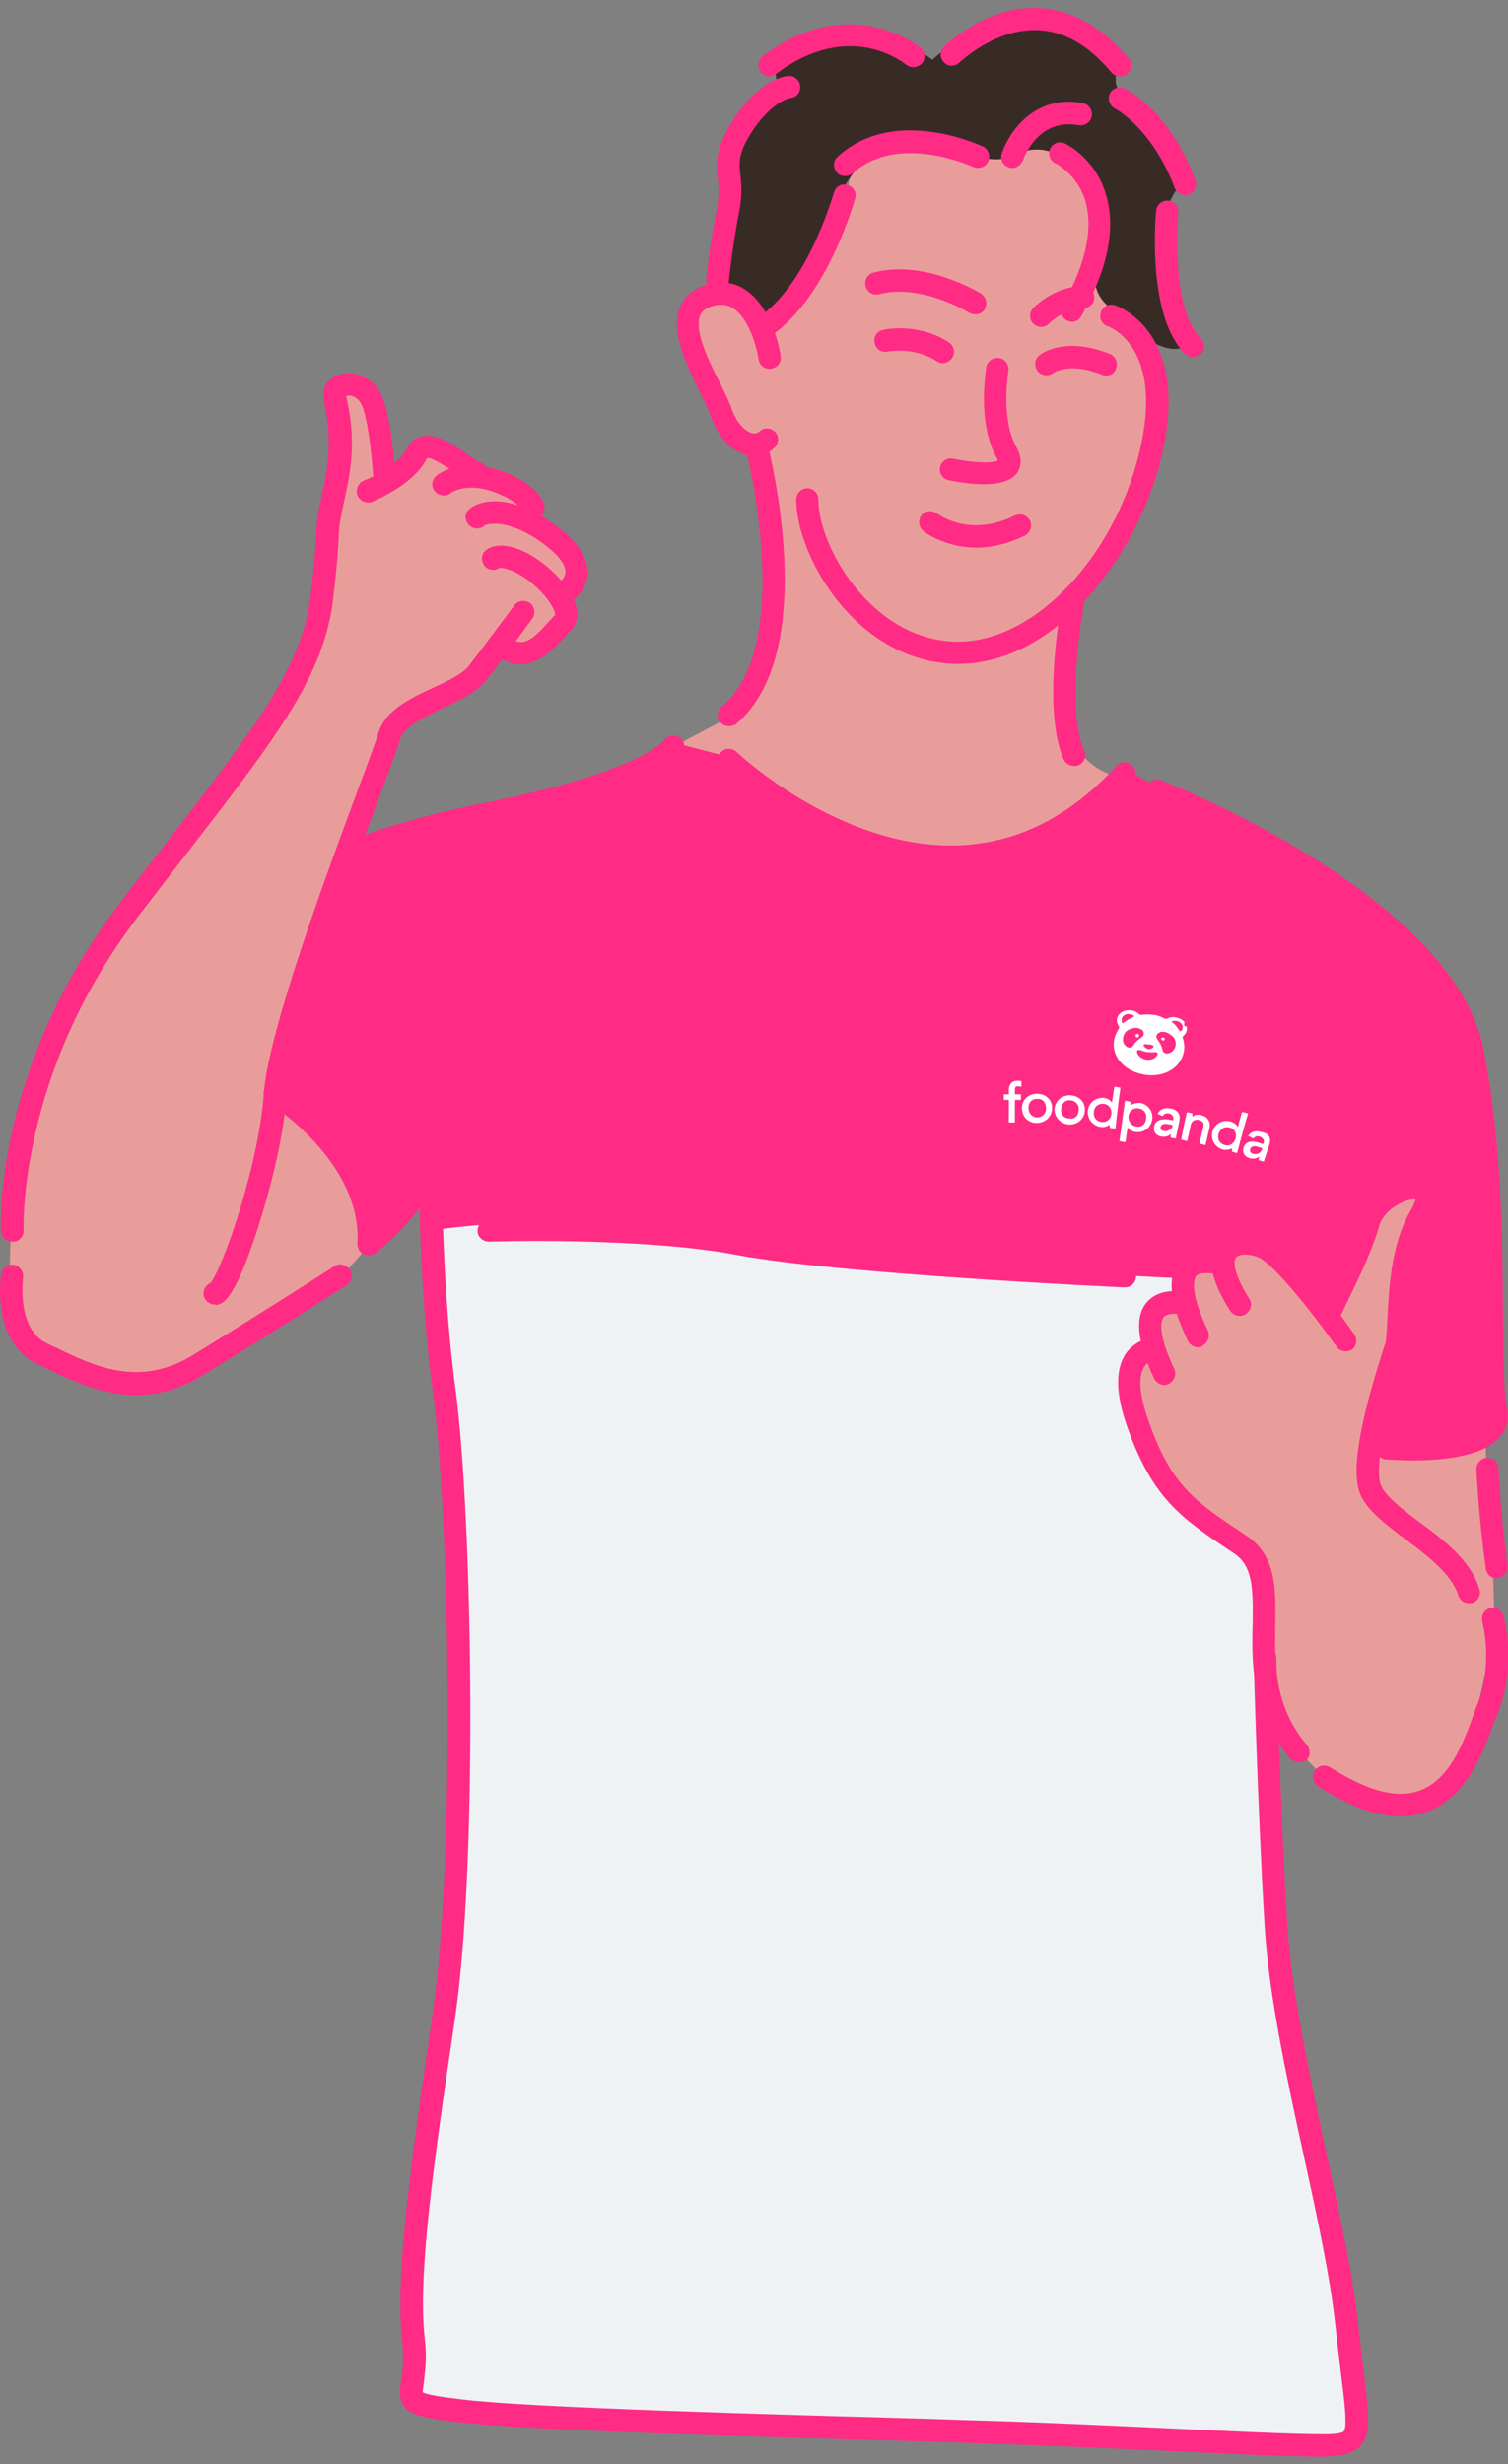 <?xml version="1.0" encoding="utf-8"?>
<!-- Generator: Adobe Illustrator 28.3.0, SVG Export Plug-In . SVG Version: 6.00 Build 0)  -->
<svg version="1.1" id="_圖層_2" xmlns="http://www.w3.org/2000/svg" xmlns:xlink="http://www.w3.org/1999/xlink" x="0px" y="0px"
	 viewBox="0 0 300 490" style="enable-background:new 0 0 300 490;" xml:space="preserve">
<rect x="0" y="0" width="300" height="490" fill="#808080" stroke="none"/>
<style type="text/css">
	.st0{fill-rule:evenodd;clip-rule:evenodd;fill:#EFF2F4;}
	.st1{fill-rule:evenodd;clip-rule:evenodd;fill:#E99D9A;}
	.st2{fill-rule:evenodd;clip-rule:evenodd;fill:#382B26;}
	.st3{fill-rule:evenodd;clip-rule:evenodd;fill:#FF2B85;}
	.st4{fill:#FF2B85;}
	.st5{fill:#FFFFFF;}
</style>
<g id="Layer_1">
	<path class="st0" d="M84.4,243.9c0,0,22-1.4,30.7,0s60.5,6.7,61.1,6.6s45.5,3.1,45.5,3.1s10.6-0.8,13.4,0.7l-2.1,4.5l-4.3,3.3
		l-2.8,8.5l-0.7,9l9.4,17.2l13.6,11.4l2.9,7.5l2.3,66.7l5.3,32.7l9.9,54.5l1.2,13.4l-3.4,3.1l-165.7-6.3l-19.1-3.9l-0.7-20.1
		l5.3-41.8l3.4-41.4l1.2-31.7l-0.2-39.4l-3.9-35.8L84.4,243.9L84.4,243.9z"/>
	<path class="st1" d="M281,235.6l-9.2,5.6l-6.6,16.9l-4.8-3.6l-10.7-8.1l-7.6,3.8l-6,0.9l-3.1,6l-2.2,3.6l-2.5,5.6l-3.1,5.2
		l0.6,14.3l13.4,15.5l8.9,6.7l3.2,13.2l1.1,14.4c0,0,5,15.3,12.8,18.3c7.7,3,21.6,9.8,25.4-2.2s6.6-27.8,6.6-27.8s0.2-8.4-0.6-16.2
		s-1.1-22.2-1.1-22.2l-8.6,1.5l-7.8-1.2l-3.5,0.4l-1.9-1.9l2.8-9.8l3.9-22l3-13.9l0.9-3L281,235.6L281,235.6z"/>
	<path class="st1" d="M95.1,133.1l4.7-4.4h4.9l6.4-3.9l2.2-8.2c0,0,1-3.9,1.2-4.6c0.2-0.7-11.1-10.7-11.1-10.7l-0.5-3.5l-9.9-5
		l-4.8-3.5h-6l-3.2,4L75.4,93l-2.9-18.2L67,76.1v12.1l-2,19.4l-2.7,16.6l-12.6,26.2l-13.3,17.6l-13.5,16l-15,26.3
		c0,0-8.2,33-5.3,49.2s30.2,15.2,30.2,15.2s29.7-15.9,30.2-16.7S74,249.5,74.6,244c0.5-5.5-9.4-18-9.4-18l-10.8-7.4l1.2-5.2
		l15.4-47.9L74,155l4.8-12.3L95.1,133.1L95.1,133.1z"/>
	<path class="st1" d="M151.3,94.3l2.9,24.1l-7,23.1L133,149c0,0,11.2,0.3,15.7,4.9s19.7,16,37.8,16.2s36.9-15.5,36.9-15.5
		s-8.2-0.3-12.2-11.6l1.4-23.5l11.7-14.8c0,0,4.1-9.8,4.1-10.5c0-0.7,1.7-17.7,1.7-18.1c0-0.4-5.7-11.1-5.7-11.1l-1.3-3.2
		c0,0-5-2-5.4-7.8c-0.4-5.8,0.5-16.5,0.5-16.5l-7.7-7.6c0,0-6.1-2-8.5,0.5c0,0-4.6,1.9-8-0.8s-19.7-0.4-19.7-0.4s-5.4,3.4-5.6,8.4
		c-0.2,5-7.4,19.8-8.5,20.6c-1.1,0.8-7.6,6.9-7.6,6.9s-6.2-6.6-6.5-6.9s-8.9,1.3-8.9,1.3l-0.4,6.3l6,16.9l3.9,4.7l3.3,3.4
		L151.3,94.3L151.3,94.3z"/>
	<path class="st2" d="M142.1,57.6c0.3-0.3,3-21,2.8-21.4c-0.2-0.4,2.5-12.6,2.5-12.6l7.2-6.3l-0.6-5.4c0,0,17.4-10.8,31.5,0
		c0,0,20-20,37.2,1.1c0,0-2.5,4.1,1.6,6.8c4.2,2.7,11.2,16.5,11.2,16.5s-4.5,3-3.5,11.1c1,8.2,5,21,5,21s-3.9,3.4-10.4-2.4
		c-6.5-5.8-8.7-5.4-9.1-12.6c-0.4-7.2,0-8.2,0-8.2l-1.7-6.8l-3.1-6.3c0,0-4.9-4.2-10.4-1.4s-11.4-1.2-17-2.3
		c-5.5-1.1-15.1,0.9-19.2,12.9c-4.1,11.9-11.1,21.5-11.1,21.5l-4,1.4L142.1,57.6L142.1,57.6z"/>
	<path class="st3" d="M71.1,167.5l-16.9,45.7l4.4,7.5c0,0,15.2,8,14.5,26.1l11.2-11.7l1.4,9.6c0,0,20.4-3.4,45.2-0.8
		c24.7,2.5,54,7.5,54,7.5l38.1,2.2l12,0.6c0,0,4.3-4,7-3.1c2.7,0.9,0.1-5,6.4-4.8c6.2,0.3,16.1,13.2,16.1,13.2l8.9-19.9l9.6-3.8
		l1.4,2.7l-5.1,11l-1.5,15.9l-5.4,19.7l1.5,2.4L293,286l5.2-4.3l-2.4-49.9l-5.8-32.5l-16.4-19.3l-42.5-23l-6.8-3.9
		c0,0-38.8,41.6-78.6-2.4l-11.9-3.1l-13.5,7.2L71.1,167.5L71.1,167.5z"/>
	<path class="st4" d="M153.1,15.2c-0.7,0-1.3-0.3-1.8-0.9c-0.7-1-0.5-2.4,0.4-3.1C169.2-2,183,9.4,183.2,9.5c0.9,0.8,1,2.2,0.2,3.1
		c-0.8,0.9-2.2,1-3.1,0.3c-0.5-0.4-11.3-9.2-25.9,1.8C154,15,153.6,15.2,153.1,15.2L153.1,15.2z"/>
	<path class="st4" d="M142.7,58.1c0,0-0.1,0-0.2,0c-1.2-0.1-2.1-1.2-2-2.4c0-0.3,0.6-6.5,2.1-14.1c0.5-2.7,0.4-4.5,0.2-6.2
		c-0.3-3-0.5-5.7,2.6-10.8c4.7-7.8,9.9-9.5,11.6-9.5c1.2,0,2.2,1,2.2,2.2s-0.9,2.2-2.1,2.2c-0.3,0.1-4,1-7.9,7.3
		c-2.3,3.8-2.2,5.5-1.9,8.1c0.2,1.9,0.4,4.1-0.3,7.4c-1.4,7.4-2,13.6-2,13.6C144.8,57.3,143.8,58.1,142.7,58.1L142.7,58.1z
		 M156.9,19.6C156.9,19.6,156.9,19.6,156.9,19.6C156.9,19.6,156.9,19.6,156.9,19.6z"/>
	<path class="st4" d="M150,90.7c-0.6,0-1.2-0.1-1.8-0.3c-3-0.9-5.6-3.9-6.9-7.9c-0.3-1-1.2-2.7-2-4.4c-2.7-5.4-6-12.2-4-17.1
		c0.9-2.1,2.6-3.5,5-4.3c2.8-0.9,5.5-0.7,7.8,0.8c5.5,3.4,7.1,12.3,7.2,13.3c0.2,1.2-0.6,2.3-1.9,2.5c-1.2,0.2-2.3-0.6-2.5-1.9l0,0
		c-0.3-2.2-1.9-8.2-5.2-10.2c-1.2-0.7-2.5-0.8-4.1-0.3c-1.6,0.5-2.1,1.3-2.3,1.8c-1.3,3.1,1.8,9.3,3.9,13.4c1,2,1.8,3.7,2.3,5
		c0.9,2.9,2.7,4.6,4,5c0.6,0.2,1.2,0.1,1.7-0.4c0.9-0.8,2.3-0.6,3.1,0.3c0.8,0.9,0.6,2.3-0.3,3.1C152.8,90.2,151.4,90.7,150,90.7
		L150,90.7z"/>
	<path class="st4" d="M145,144.4c-0.6,0-1.3-0.3-1.7-0.8c-0.8-0.9-0.7-2.3,0.3-3.1c14.8-12.4,4.8-51.1,4.7-51.5
		c-0.3-1.2,0.4-2.4,1.6-2.7c1.2-0.3,2.4,0.4,2.7,1.6c0.4,1.7,10.8,41.8-6.2,56.1C146,144.3,145.5,144.4,145,144.4L145,144.4z"/>
	<path class="st4" d="M72,170.7c-0.9,0-1.7-0.6-2.1-1.4c-0.4-1.2,0.2-2.4,1.3-2.8c0.4-0.2,10.9-4,24-6.6
		c19.4-3.8,33.3-8.6,37.1-12.9c0.8-0.9,2.2-1,3.1-0.2c0.9,0.8,1,2.2,0.2,3.1c-6.2,7-27.5,12-39.6,14.3c-12.8,2.5-23.2,6.3-23.3,6.4
		C72.5,170.6,72.3,170.7,72,170.7L72,170.7z"/>
	<path class="st4" d="M222.8,15.2c-0.6,0-1.3-0.3-1.7-0.8c-4.5-5.4-9.4-8.2-14.6-8.4c-8.6-0.4-15.5,6.4-15.6,6.4
		c-0.9,0.9-2.3,0.9-3.1,0c-0.9-0.9-0.9-2.3,0-3.1c0.3-0.3,8.3-8.2,18.9-7.7c6.5,0.3,12.5,3.7,17.8,10c0.8,0.9,0.7,2.3-0.3,3.1
		C223.8,15,223.3,15.2,222.8,15.2L222.8,15.2z"/>
	<path class="st4" d="M235.8,38.8c-0.9,0-1.7-0.5-2.1-1.4c-4.5-11.9-11.8-15.8-11.9-15.8c-1.1-0.6-1.5-1.9-1-3s1.9-1.5,3-1
		c0.4,0.2,8.9,4.5,14,18.2c0.4,1.2-0.1,2.4-1.3,2.9C236.3,38.8,236,38.8,235.8,38.8L235.8,38.8z"/>
	<path class="st4" d="M168.1,35c-0.6,0-1.2-0.2-1.6-0.7c-0.8-0.9-0.8-2.3,0.1-3.1c11.2-10.3,28.1-2.4,28.9-2.1
		c1.1,0.5,1.6,1.9,1.1,3c-0.5,1.1-1.8,1.6-3,1.1c-0.2-0.1-15-6.9-24,1.3C169.2,34.8,168.7,35,168.1,35z"/>
	<path class="st4" d="M153.1,66.5c-0.7,0-1.3-0.3-1.8-0.9c-0.7-1-0.5-2.4,0.4-3.1c9.3-6.9,14.1-24,14.2-24.2
		c0.3-1.2,1.5-1.9,2.7-1.5c1.2,0.3,1.9,1.5,1.5,2.7c-0.2,0.8-5.3,18.7-15.8,26.6C154,66.4,153.6,66.5,153.1,66.5L153.1,66.5z"/>
	<path class="st4" d="M201.4,33.4c-0.2,0-0.5,0-0.7-0.1c-1.2-0.4-1.8-1.6-1.4-2.8c1.4-4.2,6.5-11.8,16.1-10c1.2,0.2,2,1.4,1.8,2.6
		c-0.2,1.2-1.4,2-2.6,1.8c-8.2-1.5-11,6.7-11.1,7C203.1,32.8,202.3,33.4,201.4,33.4L201.4,33.4z"/>
	<path class="st4" d="M213.3,64c-0.4,0-0.7-0.1-1.1-0.3c-1.1-0.6-1.5-1.9-0.8-3c4.7-8.4,6.2-15.5,4.4-21.1c-1.7-5.1-5.8-7.1-5.8-7.1
		c-1.1-0.5-1.6-1.8-1.1-2.9s1.8-1.6,2.9-1.1c0.2,0.1,5.9,2.8,8.1,9.8c2.2,6.8,0.6,15-4.8,24.6C214.8,63.5,214,64,213.3,64L213.3,64z
		"/>
	<path class="st4" d="M190.7,132c-0.1,0-0.2,0-0.3,0c-19.9-0.2-32-21.3-32-32.7c0-1.2,1-2.2,2.2-2.2c1.2,0,2.2,1,2.2,2.2
		c0,9.6,10.8,28.1,27.6,28.3c0.1,0,0.1,0,0.2,0c15.6,0,32-17.7,36.5-39.6c4-19.4-6.6-23.1-6.7-23.1c-1.2-0.4-1.8-1.6-1.4-2.8
		s1.6-1.8,2.8-1.4c0.6,0.2,14.4,5,9.7,28.2C227.2,109.7,210.4,132,190.7,132z"/>
	<path class="st4" d="M237.3,71c-0.6,0-1.1-0.2-1.5-0.6c-7.5-7.3-6-26.4-5.8-28.5c0.1-1.2,1.2-2.1,2.4-2c1.2,0.1,2.1,1.2,2,2.4
		c-0.5,5.3-0.7,20,4.5,25c0.9,0.9,0.9,2.3,0,3.1C238.5,70.8,237.9,71,237.3,71L237.3,71z"/>
	<path class="st4" d="M213.6,152.3c-0.8,0-1.7-0.5-2-1.3c-4.5-10.3-0.3-31.9-0.1-32.8c0.2-1.2,1.4-2,2.6-1.7c1.2,0.2,2,1.4,1.7,2.6
		c0,0.2-4.1,21.2-0.1,30.2c0.5,1.1,0,2.4-1.2,2.9C214.2,152.3,213.9,152.4,213.6,152.3L213.6,152.3z"/>
	<path class="st4" d="M189.2,172.5c-24.6,0-44.9-19-45.7-19.8c-0.9-0.8-0.9-2.3-0.1-3.1c0.8-0.9,2.3-0.9,3.1-0.1
		c0.2,0.2,20.6,19.4,44.1,18.6c11.7-0.4,22.3-5.7,31.5-15.8c0.8-0.9,2.2-1,3.1-0.1c0.9,0.8,1,2.2,0.1,3.1
		c-10.1,11-21.7,16.8-34.7,17.2C190.2,172.5,189.7,172.5,189.2,172.5L189.2,172.5z"/>
	<path class="st4" d="M281,290.4c-2.7,0-4.7-0.2-5.3-0.2c-1.2-0.1-2.1-1.2-2-2.4s1.2-2.1,2.4-2c5.9,0.5,16.4,0.2,19-2.8
		c0.4-0.4,0.7-0.9,0.4-2c-0.8-3.8-0.9-10.7-0.9-19.4c-0.1-14.4-0.3-34-3.9-52.2c-5.5-27.8-60.7-49.9-61.3-50.1
		c-1.1-0.4-1.7-1.7-1.2-2.9c0.4-1.1,1.7-1.7,2.9-1.2c2.4,0.9,58,23.2,64,53.3c3.7,18.6,3.8,38.5,3.9,53c0.1,8.5,0.1,15.2,0.8,18.5
		c0.5,2.2,0,4.2-1.5,5.8C295,289.7,286.6,290.4,281,290.4L281,290.4z"/>
	<path class="st4" d="M292.2,318.8c-1,0-1.8-0.6-2.1-1.6c-1.3-4.2-6.2-7.9-10.5-11.1c-4.2-3.2-8.3-6.2-9.3-9.9c-1.7-6,2-18.9,5-28.2
		l0.3-0.9c0.2-0.7,0.3-2.7,0.4-4.7c0.3-6,0.7-15.1,4.7-21.8c0.6-1.1,0.8-1.7,0.9-2.1c-0.4-0.1-1.4,0-2.7,0.6c-2.2,1-4,2.8-4.5,4.6
		c-1.5,5.3-4.6,11.5-6.2,14.8c-0.4,0.8-0.8,1.7-1,2c-0.2,1-1.1,1.7-2.1,1.7c-1.2,0-2.2-1-2.2-2.2c0-0.7,0.2-1,1.3-3.4
		c1.6-3.2,4.5-9.2,5.9-14.1c1.3-4.6,6.1-7.7,9.9-8.3c2.4-0.4,4.3,0.3,5.4,1.8c1.2,1.7,0.9,4.1-0.8,6.9c-3.4,5.8-3.9,14.2-4.1,19.7
		c-0.1,2.7-0.2,4.6-0.6,5.9l-0.3,0.9c-5.4,16.7-5.7,23.1-5,25.6c0.7,2.3,4.2,5,7.7,7.6c4.9,3.6,10.4,7.8,12,13.4
		c0.4,1.2-0.3,2.4-1.5,2.8C292.7,318.7,292.4,318.8,292.2,318.8L292.2,318.8z M267.3,260L267.3,260L267.3,260z M267.3,260L267.3,260
		L267.3,260z"/>
	<path class="st4" d="M267.7,268.7c-0.7,0-1.4-0.3-1.8-0.9c-4.7-6.6-12.6-16.6-15.6-17.8c-2-0.8-3.8-0.6-4.4,0
		c-0.6,0.7-0.6,3.1,2.6,8.2c0.7,1,0.4,2.4-0.7,3.1c-1,0.7-2.4,0.4-3.1-0.7c-3.9-6.1-4.7-10.6-2.3-13.4c2.2-2.7,6.4-2.6,9.5-1.3
		c5.3,2.2,15.5,16.5,17.5,19.4c0.7,1,0.5,2.4-0.5,3.1C268.6,268.6,268.1,268.7,267.7,268.7L267.7,268.7z"/>
	<path class="st4" d="M238.3,267.9c-0.8,0-1.6-0.5-2-1.3c-3.7-7.7-4.2-12.9-1.6-15.8c3.1-3.4,8.8-1.6,9.4-1.4
		c1.2,0.4,1.8,1.7,1.4,2.8c-0.4,1.2-1.7,1.8-2.8,1.4c-1.1-0.4-3.8-0.8-4.7,0.1c-0.3,0.4-1.7,2.5,2.3,10.9c0.5,1.1,0,2.4-1.1,3
		C239,267.9,238.7,267.9,238.3,267.9L238.3,267.9z"/>
	<path class="st4" d="M231.6,275.4c-0.8,0-1.6-0.5-2-1.3c-3.4-7.2-3.9-12.2-1.5-15.1c2.8-3.3,7.8-2.1,8.3-1.9
		c1.2,0.3,1.9,1.5,1.6,2.7c-0.3,1.2-1.5,1.9-2.7,1.6c-0.9-0.2-3-0.4-3.8,0.5c-0.4,0.5-1.5,2.7,2.1,10.3c0.5,1.1,0,2.4-1.1,3
		C232.3,275.3,232,275.4,231.6,275.4L231.6,275.4z"/>
	<path class="st4" d="M258.3,350.4c-0.6,0-1.2-0.3-1.7-0.8c-7.7-9-7.6-18.9-7.4-26.7c0.1-7.3,0-11.5-3.7-14l-0.3-0.2
		c-10.3-6.9-16-10.7-21.1-25.4c-2.2-6.4-2.2-11.1-0.1-14.2c2.1-2.9,5.2-3.1,5.5-3.1c1.2-0.1,2.2,0.9,2.3,2.2c0,1.2-0.9,2.2-2.1,2.3
		c-0.1,0-1.3,0.1-2.1,1.3c-0.7,1.1-1.5,3.8,0.7,10.2c4.6,13.4,9.2,16.4,19.4,23.2l0.3,0.2c6,4,5.8,10.7,5.7,17.8
		c-0.1,7.5-0.3,16,6.3,23.8c0.8,0.9,0.7,2.3-0.2,3.1C259.4,350.2,258.8,350.4,258.3,350.4L258.3,350.4z"/>
	<path class="st4" d="M297.8,313.9c-1.1,0-2-0.8-2.2-1.9c-1.6-11.4-1.8-19.4-1.9-19.8c0-1.2,0.9-2.3,2.1-2.3c1.3,0,2.3,0.9,2.3,2.1
		c0,0.1,0.3,8.2,1.8,19.3c0.2,1.2-0.7,2.3-1.9,2.5C298,313.9,297.9,313.9,297.8,313.9L297.8,313.9z"/>
	<path class="st4" d="M278.7,361.2c-4.8,0-10.2-2-16.5-6c-1-0.7-1.3-2-0.7-3.1c0.7-1,2-1.3,3.1-0.7c7.3,4.7,13.3,6.3,17.7,4.7
		c6.1-2.1,8.9-9.7,10.9-15.3c0.3-0.8,0.5-1.5,0.8-2.1c3.1-8.2,0.9-16.1,0.9-16.2c-0.3-1.2,0.3-2.4,1.5-2.7c1.2-0.4,2.4,0.3,2.7,1.5
		c0.1,0.4,2.7,9.5-1,19c-0.2,0.6-0.5,1.3-0.8,2c-2.2,6.1-5.5,15.2-13.6,18C282.1,360.9,280.4,361.2,278.7,361.2L278.7,361.2z"/>
	<path class="st4" d="M195.7,96.3c-2.7,0-5.4-0.5-7-0.8c-1.2-0.3-1.9-1.4-1.7-2.6c0.3-1.2,1.4-1.9,2.6-1.7c3.6,0.8,7.6,1,8.9,0.4
		c0-0.1-0.1-0.3-0.2-0.5c-4-7.1-2.1-17.6-2.1-18.1c0.2-1.2,1.4-2,2.6-1.8c1.2,0.2,2,1.4,1.8,2.6c0,0.1-1.6,9.4,1.6,15.1
		c1.4,2.5,0.8,4.2,0.1,5.2C201,95.8,198.4,96.3,195.7,96.3L195.7,96.3z"/>
	<path class="st4" d="M194.3,108.9c-6.3,0-10.4-3.1-10.6-3.3c-1-0.8-1.1-2.2-0.4-3.1c0.8-1,2.1-1.1,3.1-0.4
		c0.3,0.2,6.5,4.9,15.5,0.4c1.1-0.5,2.4-0.1,3,1c0.5,1.1,0.1,2.4-1,3C200.4,108.2,197.1,108.9,194.3,108.9L194.3,108.9z"/>
	<path class="st4" d="M194,62.5c-0.4,0-0.8-0.1-1.2-0.3l0,0c-0.1-0.1-9.6-5.9-17.9-3.7c-1.2,0.3-2.4-0.4-2.7-1.6
		c-0.3-1.2,0.4-2.4,1.6-2.7c10.2-2.7,21,4,21.4,4.2c1,0.7,1.3,2,0.7,3.1C195.5,62.2,194.8,62.5,194,62.5z"/>
	<path class="st4" d="M2.4,246.9c-1.2,0-2.2-0.9-2.2-2.1c-0.1-1.3-1.3-32.3,23.4-64.9c3.6-4.8,7-9.1,10.1-13.1
		c17.6-22.8,26.4-34.3,28.1-48.4c0.9-7.7,1-10.4,1.1-12.3c0.1-2.5,0.2-3.3,1.5-9.5c1.7-7.6,0.8-12.6,0.3-15.5
		c-0.3-1.4-0.4-2.5-0.3-3.4c0.3-1.7,1.7-3,3.8-3.4c2.4-0.4,5.6,0.6,7.4,3.7c2.2,4,2.9,14.7,3,16c0.1,1.2-0.9,2.3-2.1,2.3
		c-1.2,0.1-2.3-0.9-2.3-2.1c-0.3-4.2-1.1-11.7-2.4-14c-0.6-1-1.3-1.3-1.9-1.5c-0.4-0.1-0.8,0-1,0c0,0.4,0.2,1.1,0.3,1.6
		c0.6,3.3,1.6,8.8-0.3,17.3c-1.3,6-1.4,6.6-1.5,8.7c-0.1,1.9-0.2,4.8-1.1,12.6c-1.8,15.4-10.9,27.2-29,50.6
		c-3.1,4-6.5,8.4-10.1,13.1c-23.7,31.2-22.5,61.7-22.5,62c0.1,1.2-0.9,2.3-2.1,2.3C2.5,246.9,2.5,246.9,2.4,246.9L2.4,246.9z"/>
	<path class="st4" d="M73.2,99.9c-0.9,0-1.7-0.5-2.1-1.4c-0.4-1.1,0.1-2.4,1.2-2.9l0,0c1.9-0.7,7.1-3.3,8.6-6.4
		c0.6-1.3,1.6-2.1,2.9-2.4c3.1-0.8,6.8,1.8,9.7,3.9c0.6,0.4,1.3,0.9,1.6,1.1c0.9,0.2,1.6,0.8,1.8,1.7c0.2,1.2-0.5,2.4-1.7,2.6
		c-1.3,0.3-2.3-0.4-4.2-1.8c-3.3-2.3-5.4-3.4-6.1-3.2c0,0,0,0,0,0.1c-2.6,5.2-10.1,8.2-10.9,8.6C73.8,99.9,73.5,99.9,73.2,99.9
		L73.2,99.9z"/>
	<path class="st4" d="M112.9,119.5c-0.7,0-1.4-0.3-1.8-0.9c-0.7-1-0.5-2.4,0.5-3.1c0,0,0.9-0.7,0.9-1.8c0-0.8-0.5-2.6-3.9-5.2
		c-6.9-5.3-11.3-4.5-12.2-4c-0.9,0.8-2.2,0.8-3.1-0.1c-0.9-0.9-0.9-2.3,0-3.1c1.5-1.5,7.9-4,17.9,3.7c3.8,2.9,5.7,5.9,5.7,8.9
		c-0.1,3.3-2.5,5.1-2.8,5.3C113.8,119.4,113.3,119.5,112.9,119.5L112.9,119.5z M96.5,104.4L96.5,104.4L96.5,104.4z"/>
	<path class="st4" d="M103.5,132.1c-1.3,0-2.8-0.4-4.3-1.4c-1-0.7-1.3-2-0.6-3.1c0.7-1,2-1.3,3.1-0.6c2.4,1.6,4.2,0.3,7.4-3.3
		c0.5-0.5,0.9-1,1.3-1.4c0.3-0.9-2.2-5-6.6-7.8c-2.8-1.7-4.4-1.6-4.4-1.6c-1,0.7-2.4,0.5-3.1-0.5c-0.7-1-0.5-2.4,0.5-3.1
		c0.5-0.4,3.5-2.2,9.3,1.4c3.9,2.4,8.3,7,8.7,10.8c0.2,1.9-0.6,3.2-1.3,3.9c-0.3,0.3-0.7,0.8-1.1,1.2
		C110.6,128.6,107.4,132.1,103.5,132.1L103.5,132.1z"/>
	<path class="st4" d="M42.7,259.4c-1.1,0-2.1-0.9-2.2-2c-0.1-1,0.5-1.9,1.3-2.2c2.4-2.7,9.7-23.4,10.7-37.9
		c0.9-12.4,12.8-44.4,19.2-61.6c1.8-4.8,3.2-8.7,3.6-10c1.3-4.4,6.2-6.8,11-9c2.8-1.3,5.7-2.7,6.9-4.2c3.4-4.4,9-12,9.1-12.1
		c0.7-1,2.1-1.2,3.1-0.5c1,0.7,1.2,2.1,0.5,3.1c-0.1,0.1-5.7,7.8-9.1,12.2c-1.8,2.3-5,3.9-8.5,5.5c-3.7,1.8-7.9,3.8-8.7,6.3
		c-0.4,1.5-1.8,5.1-3.7,10.3c-5.9,15.8-18.1,48.6-18.9,60.4c-0.7,10.2-4.2,21.7-5.6,26.2c-4.9,15.3-7.3,15.5-8.5,15.6
		C42.8,259.3,42.7,259.3,42.7,259.4L42.7,259.4z"/>
	<path class="st4" d="M27.1,277.4c-6.9,0-12.9-2.9-17.9-5.3c-0.6-0.3-1.2-0.6-1.8-0.9c-9.1-4.3-7.3-17.2-7.2-17.8
		c0.2-1.2,1.3-2,2.5-1.9c1.2,0.2,2,1.3,1.9,2.5l0,0c0,0.1-1.4,10.2,4.7,13.1c0.6,0.3,1.2,0.6,1.9,0.9c7.4,3.6,16.5,8,27.1,1.5
		c12.4-7.6,28.1-17.6,28.2-17.7c1-0.7,2.4-0.4,3.1,0.7c0.7,1,0.4,2.4-0.7,3.1c-0.2,0.1-15.8,10.1-28.3,17.7
		C35.8,276.3,31.3,277.4,27.1,277.4L27.1,277.4z"/>
	<path class="st4" d="M73.3,249.6c-0.4,0-0.7-0.1-1-0.2c-0.8-0.4-1.2-1.2-1.2-2.1c1-16.2-17.4-27.9-17.6-28c-1-0.6-1.4-2-0.7-3.1
		c0.6-1,2-1.4,3.1-0.7c0.8,0.5,17.4,11,19.5,27.1c2.7-2.6,5.8-6.1,6.6-8.7c0.3-1.2,1.5-1.9,2.7-1.5c1.2,0.3,1.9,1.5,1.5,2.7
		c-1.7,6-10.5,13.3-11.5,14.1C74.3,249.4,73.9,249.6,73.3,249.6L73.3,249.6z"/>
	<path class="st4" d="M262.7,488.5c-5.1,0-14.9-0.4-27.6-1c-12.9-0.6-29-1.3-44.3-1.8l-5.6-0.2c-33.9-0.9-80.3-2.2-94.2-3.9
		c-6.6-0.8-9.2-1.3-10.6-3.1c-1.1-1.5-0.9-3.2-0.6-5.1c0.3-1.8,0.6-4.2,0.2-7.8c-1.4-12.8,1.5-33.9,6-64.7
		c4.7-31.8,3.4-99.9,0.1-124.2c-3.4-25-2.7-53.9-2.7-54.2c0-1.2,1.1-2.2,2.3-2.2c1.2,0,2.2,1,2.2,2.3c0,0.3-0.6,28.8,2.7,53.5
		c3.3,24.5,4.6,93.3-0.1,125.4c-4.4,29.5-7.4,51.3-6,63.5c0.5,4.1,0,7-0.2,8.9c-0.1,0.7-0.2,1.5-0.2,1.8c1,0.6,5.2,1.1,7.6,1.4
		c13.6,1.7,61.8,3,93.7,3.9l5.6,0.2c15.4,0.4,31.5,1.2,44.4,1.8c14.7,0.7,26.3,1.2,29.7,1c1.6-0.1,2.1-0.4,2.2-0.5
		c0.8-1,0.2-5.6-0.6-12.1c-0.3-2.7-0.7-5.8-1.1-9.5c-1-9.1-3.5-20.8-6.2-33.1c-3.5-15.9-7-32.4-7.8-45.6c-1.4-23-2.2-53.3-2.2-53.6
		c0-1.2,0.9-2.2,2.2-2.3c1.2-0.1,2.2,0.9,2.3,2.2c0,0.3,0.8,30.5,2.2,53.4c0.8,12.8,4.3,29.1,7.7,44.9c2.7,12.5,5.3,24.3,6.3,33.6
		c0.4,3.7,0.8,6.8,1.1,9.4c1.1,9.2,1.6,13-0.4,15.4c-1.4,1.6-3.5,2-5.3,2.1C264.6,488.5,263.7,488.5,262.7,488.5L262.7,488.5z
		 M84,476L84,476L84,476z"/>
	<path class="st4" d="M223.8,256c0,0-0.1,0-0.1,0c-2.3-0.1-57.1-2.7-76.8-6.4c-19.3-3.7-49.3-2.7-49.6-2.7c-1.2,0-2.3-0.9-2.3-2.1
		c0-1.2,0.9-2.3,2.1-2.3c1.2,0,30.8-1,50.6,2.8c19.4,3.7,75.6,6.3,76.2,6.3c1.2,0.1,2.2,1.1,2.1,2.3C226,255,225,256,223.8,256
		L223.8,256z"/>
	<path class="st4" d="M187.5,72.2c-0.4,0-0.8-0.1-1.2-0.4c-4.4-2.9-9.6-1.9-9.7-1.9c-1.2,0.3-2.4-0.5-2.6-1.7
		c-0.3-1.2,0.5-2.4,1.7-2.6c0.3-0.1,7-1.5,13.1,2.5c1,0.7,1.3,2,0.6,3.1C188.9,71.9,188.2,72.2,187.5,72.2L187.5,72.2z"/>
	<path class="st4" d="M220,74.7c-0.3,0-0.6,0-0.8-0.2c-6.5-2.6-9.6-0.4-9.7-0.3c-1,0.7-2.3,0.5-3.1-0.4c-0.7-1-0.6-2.3,0.3-3.1
		c0.2-0.2,5-4,14.1-0.3c1.1,0.4,1.7,1.7,1.2,2.9C221.8,74.2,220.9,74.7,220,74.7L220,74.7z"/>
	<path class="st4" d="M207.1,65c-0.6,0-1.1-0.2-1.5-0.6c-0.9-0.8-0.9-2.2-0.1-3.1c0.2-0.2,4.2-4.4,10-4.4c1.2,0,2.2,1,2.2,2.2
		s-1,2.2-2.2,2.2c-3.8,0-6.8,3-6.8,3C208.3,64.8,207.7,65,207.1,65L207.1,65z"/>
	<path class="st5" d="M202.6,214.9c0.2,0,0.4,0.1,0.6,0.1c0,0.4,0,0.7,0,1.1c-0.2,0-0.5-0.1-0.7-0.1c-0.4,0-0.6,0.2-0.6,0.6
		c0,0.3,0,0.7,0,1c0.4,0,0.8,0,1.2,0c0,0.4,0,0.7,0,1.1c-0.4,0-0.8,0-1.2,0c0,1.5,0,3,0,4.5c-0.4,0-0.8,0-1.2,0c0-1.5,0-3,0-4.5
		c-0.3,0-0.7,0-1,0c0-0.4,0-0.7,0-1.1c0.3,0,0.7,0,1,0c0-0.3,0-0.6,0-0.9C200.7,215.6,201.4,214.8,202.6,214.9L202.6,214.9z
		 M209.3,220.5c-0.1,1.7-1.5,2.8-3.1,2.8s-2.9-1.2-2.9-3c0-1.7,1.5-2.9,3.1-2.8C208.1,217.5,209.4,218.8,209.3,220.5L209.3,220.5z
		 M208.1,220.4c0-1-0.5-1.9-1.7-1.9c-1.2,0-1.8,0.8-1.8,1.8c0,1,0.6,1.8,1.7,1.9C207.4,222.2,208.1,221.4,208.1,220.4L208.1,220.4z
		 M215.8,221c-0.2,1.7-1.6,2.7-3.2,2.6c-1.5-0.1-2.9-1.4-2.8-3.1c0.1-1.7,1.6-2.8,3.2-2.7C214.7,217.9,216,219.2,215.8,221z
		 M214.6,220.8c0.1-1-0.5-1.9-1.6-2c-1.2-0.1-1.8,0.7-1.9,1.7c-0.1,1,0.5,1.9,1.6,1.9C213.9,222.6,214.5,221.8,214.6,220.8
		L214.6,220.8z M221.7,216.1c0.4,0,0.8,0.1,1.2,0.2c-0.4,2.7-0.7,5.4-1,8.1c-0.4,0-0.7-0.1-1.1-0.1c0-0.2,0-0.3-0.1-0.5
		c0,0,0,0,0-0.1c0,0,0,0-0.1,0c-0.4,0.3-1,0.5-1.6,0.4c-1.5-0.2-2.7-1.5-2.6-3.2c0.2-1.7,1.6-2.7,3.2-2.6c0.6,0.1,1.2,0.4,1.5,0.8
		c0,0,0,0,0,0.1c0,0,0,0,0.1,0C221.4,218.2,221.5,217.2,221.7,216.1L221.7,216.1z M221.1,221.5c0.1-1-0.5-1.9-1.5-2
		c-1.2-0.1-1.9,0.6-2,1.6c-0.1,1,0.4,1.9,1.6,2C220.2,223.2,221,222.5,221.1,221.5L221.1,221.5z M229.2,222.7
		c-0.3,1.7-1.8,2.6-3.3,2.4c-0.6-0.1-1.2-0.4-1.5-0.8c0,0,0,0,0-0.1c0,0,0,0-0.1,0c-0.1,1-0.3,2-0.4,2.9c-0.4,0-0.8-0.1-1.2-0.2
		c0.4-2.7,0.7-5.3,1.1-8c0.4,0,0.7,0.1,1.1,0.2c0,0.2,0,0.3,0,0.5c0,0,0,0,0.1,0.1c0,0,0,0,0.1,0c0.4-0.3,1.1-0.4,1.7-0.4
		C228.4,219.6,229.5,221,229.2,222.7L229.2,222.7z M228,222.5c0.2-1-0.3-1.9-1.5-2.1c-1-0.2-1.9,0.6-2,1.5c-0.1,1,0.5,1.9,1.5,2.1
		C227.1,224.2,227.9,223.5,228,222.5L228,222.5z M234.6,223c-0.2,1.1-0.5,2.3-0.7,3.4c-0.3-0.1-0.7-0.1-1-0.2c0-0.2,0-0.5,0-0.7
		c-0.5,0.5-1.1,0.6-1.9,0.5c-1-0.2-1.6-0.9-1.4-2c0.2-1.1,1.3-1.6,2.8-1.4c0.3,0.1,0.7,0.1,1,0.2c0-0.1,0-0.2,0-0.2
		c0.1-0.7-0.3-1.1-0.9-1.2c-0.5-0.1-0.9,0.1-1.2,0.5c-0.4-0.1-0.7-0.3-1-0.4c0.4-0.9,1.3-1.3,2.5-1.1
		C234.3,220.7,234.9,221.5,234.6,223L234.6,223z M233.2,223.7c-0.3-0.1-0.7-0.1-1-0.2c-0.7-0.1-1.2,0.1-1.3,0.6
		c-0.1,0.4,0.1,0.7,0.6,0.8c0.4,0.1,0.8,0,1.1-0.2c0.4-0.2,0.6-0.5,0.7-0.9C233.2,223.8,233.2,223.8,233.2,223.7L233.2,223.7z
		 M238.8,221.7c-0.5-0.1-1.2,0-1.5,0.3c0,0,0,0-0.1,0c0,0,0,0,0-0.1c0-0.2,0-0.3,0-0.5c-0.4-0.1-0.7-0.2-1.1-0.2
		c-0.4,1.8-0.8,3.6-1.1,5.4c0.4,0.1,0.8,0.2,1.2,0.3c0.2-1.1,0.5-2.2,0.7-3.3c0.2-0.7,0.9-1.1,1.6-0.9c0.8,0.2,1.1,0.7,0.9,1.4
		c-0.3,1.1-0.5,2.2-0.8,3.3c0.4,0.1,0.8,0.2,1.2,0.3c0.3-1.1,0.5-2.2,0.8-3.3C240.9,223.1,240.3,222,238.8,221.7L238.8,221.7z
		 M247.1,221.1c0.4,0.1,0.8,0.2,1.2,0.3c-0.8,2.6-1.5,5.3-2.2,7.9c-0.4-0.1-0.7-0.2-1-0.3c0-0.2,0-0.3,0-0.5c0,0,0,0,0-0.1
		c0,0,0,0-0.1,0c-0.4,0.2-1.1,0.3-1.7,0.2c-1.5-0.4-2.5-1.9-2.1-3.5c0.4-1.7,2-2.5,3.6-2.1c0.6,0.2,1.1,0.5,1.4,1c0,0,0,0,0,0.1
		c0,0,0,0,0.1,0C246.5,223.1,246.8,222.1,247.1,221.1L247.1,221.1z M245.8,226.4c0.3-1-0.2-2-1.2-2.2c-1.1-0.3-1.9,0.4-2.2,1.3
		c-0.2,1,0.1,1.9,1.3,2.2C244.6,228,245.5,227.4,245.8,226.4L245.8,226.4z M252.5,227.7c-0.4,1.1-0.7,2.2-1.1,3.3
		c-0.3-0.1-0.6-0.2-1-0.3c0-0.2,0.1-0.5,0.1-0.7c-0.5,0.4-1.2,0.5-1.9,0.3c-1-0.3-1.5-1.1-1.2-2.1c0.3-1.1,1.5-1.5,2.9-1
		c0.3,0.1,0.6,0.2,1,0.3c0-0.1,0-0.2,0.1-0.2c0.2-0.6-0.2-1.1-0.8-1.3c-0.5-0.2-0.9,0-1.3,0.4c-0.3-0.2-0.7-0.4-1-0.5
		c0.5-0.8,1.5-1.2,2.6-0.8C252.4,225.3,253,226.3,252.5,227.7L252.5,227.7z M251.1,228.3c-0.3-0.1-0.7-0.2-1-0.3
		c-0.7-0.2-1.2,0-1.4,0.5c-0.1,0.4,0,0.7,0.5,0.9c0.4,0.1,0.8,0.1,1.1,0c0.4-0.2,0.6-0.4,0.8-0.9C251,228.3,251.1,228.3,251.1,228.3
		L251.1,228.3z M235.3,206.4c0.3,0.9,0.4,1.9,0.2,2.8c-0.7,3.3-4.1,5.1-7.8,4.5c-3.7-0.6-6.5-3.3-6.1-6.6c0.1-0.9,0.5-1.8,1-2.6l0,0
		c0.1-0.2,0-0.4,0-0.4l0,0c-0.7-0.9-0.5-2.3,0.7-2.9c1.1-0.6,2.6-0.3,3.2,0.4c0,0,0.2,0.2,0.6,0.2c0,0,0,0,0,0
		c0.8-0.1,1.5-0.1,2.3,0c0.4,0,0.7,0.1,1,0.2c0.4,0.1,0.8,0.3,1.2,0.5c0,0,0,0,0,0c0.4,0.2,0.7,0,0.7,0l0,0c0.4-0.2,1-0.3,1.5-0.2
		c0.6,0.1,1.2,0.3,1.6,0.7l0,0c0.1,0.1,0.1,0.1,0.2,0.2s0,0.2,0,0.3c0,0,0,0,0,0.1c0,0.1-0.1,0.2,0,0.3c0.1,0.2,0.5,0.2,0.5,0.3
		c0.1,0.7-0.1,1.3-0.7,1.8c0,0-0.1,0.1-0.1,0.1l0,0C235.4,206,235.2,206.1,235.3,206.4L235.3,206.4L235.3,206.4L235.3,206.4z
		 M227.5,207.8c0,0.2,0.4,0.7,0.9,0.8s1.1-0.3,1.1-0.5c0-0.2-0.4-0.4-1-0.4C228,207.6,227.5,207.6,227.5,207.8z M223.6,203.3
		c0.6-0.4,1.2-0.8,1.9-1.1c0,0,0.1,0,0.1,0c0,0,0-0.1,0-0.1c0,0,0,0,0-0.1c0,0-0.1-0.1-0.2-0.1c-0.1-0.1-0.3-0.2-0.5-0.2
		c-0.7-0.2-1.4,0.1-1.7,0.7c-0.1,0.3-0.1,0.6,0,0.9c0,0,0,0,0,0c0,0,0,0.1,0.1,0.1l0,0C223.4,203.5,223.5,203.4,223.6,203.3
		L223.6,203.3z M225.6,207.7c0.3-0.6,1.2-1.2,1.6-1.5c0.4-0.3,0.5-0.9,0-1.4c-0.3-0.2-0.6-0.3-0.9-0.4c-0.3,0-0.6,0-0.6,0
		c-0.6,0.1-1.1,0.3-1.4,0.5c-1,0.7-0.9,1.8-0.9,2.1c0.1,0.6,0.6,1.2,1.1,1.3l0,0C225,208.4,225.3,208.2,225.6,207.7L225.6,207.7z
		 M230.3,209.6c0-0.2-0.1-0.4-0.4-0.4c-0.2,0-0.9,0.1-1.5,0c0,0-0.1,0-0.1,0l0,0l0,0c0,0,0,0-0.1,0c-0.6-0.1-1.3-0.4-1.5-0.4
		c-0.3-0.1-0.4,0-0.5,0.2c-0.1,0.7,0.7,1.5,1.8,1.7l0,0l0,0l0,0C229.2,210.9,230.1,210.3,230.3,209.6L230.3,209.6z M233.5,206.3
		c-0.3-0.3-0.6-0.6-1.2-0.9c0,0-0.2-0.1-0.6-0.2c-0.3,0-0.7-0.1-1,0.1c-0.7,0.3-0.8,0.9-0.5,1.3c0.3,0.4,0.9,1.3,1,1.9
		c0.1,0.6,0.3,0.9,0.9,1c0.6,0,1.2-0.4,1.5-0.9l0,0C233.8,208.3,234.2,207.3,233.5,206.3z M235,205c0.2-0.2,0.3-0.6,0.3-0.9
		c-0.1-0.6-0.8-1.1-1.4-1.1c-0.2,0-0.4,0-0.5,0c-0.1,0-0.1,0-0.2,0.1c0,0,0,0-0.1,0c0,0,0,0.1,0,0.1c0,0,0.1,0.1,0.1,0.1
		c0.6,0.4,1,1,1.4,1.6c0.1,0.1,0.1,0.2,0.3,0.1C234.9,205.1,234.9,205.1,235,205L235,205L235,205L235,205z M226.3,205.6
		c-0.2,0-0.4,0.1-0.4,0.3c0,0.2,0.1,0.3,0.3,0.4c0.2,0,0.4-0.1,0.4-0.3C226.6,205.7,226.5,205.6,226.3,205.6z M231.4,206.3
		c-0.2,0-0.4,0.1-0.4,0.2c0,0.2,0.1,0.3,0.3,0.4c0.2,0,0.4-0.1,0.4-0.2C231.8,206.5,231.6,206.4,231.4,206.3z"/>
	<path class="st4" d="M108.3,100.4c-0.2-0.7-1.6-4.4-9-6.9c-7.8-2.6-12.3,0.9-12.5,1.1c-0.9,0.8-1.1,2.1-0.3,3.1
		c0.8,0.9,2.1,1.1,3.1,0.4c0.1-0.1,2.9-2.2,8.3-0.4c5.2,1.8,6.2,4,6.2,4l0,0c0,0,1.9,1.7,3.2,1.1S108.3,100.4,108.3,100.4
		L108.3,100.4z"/>
</g>
</svg>
